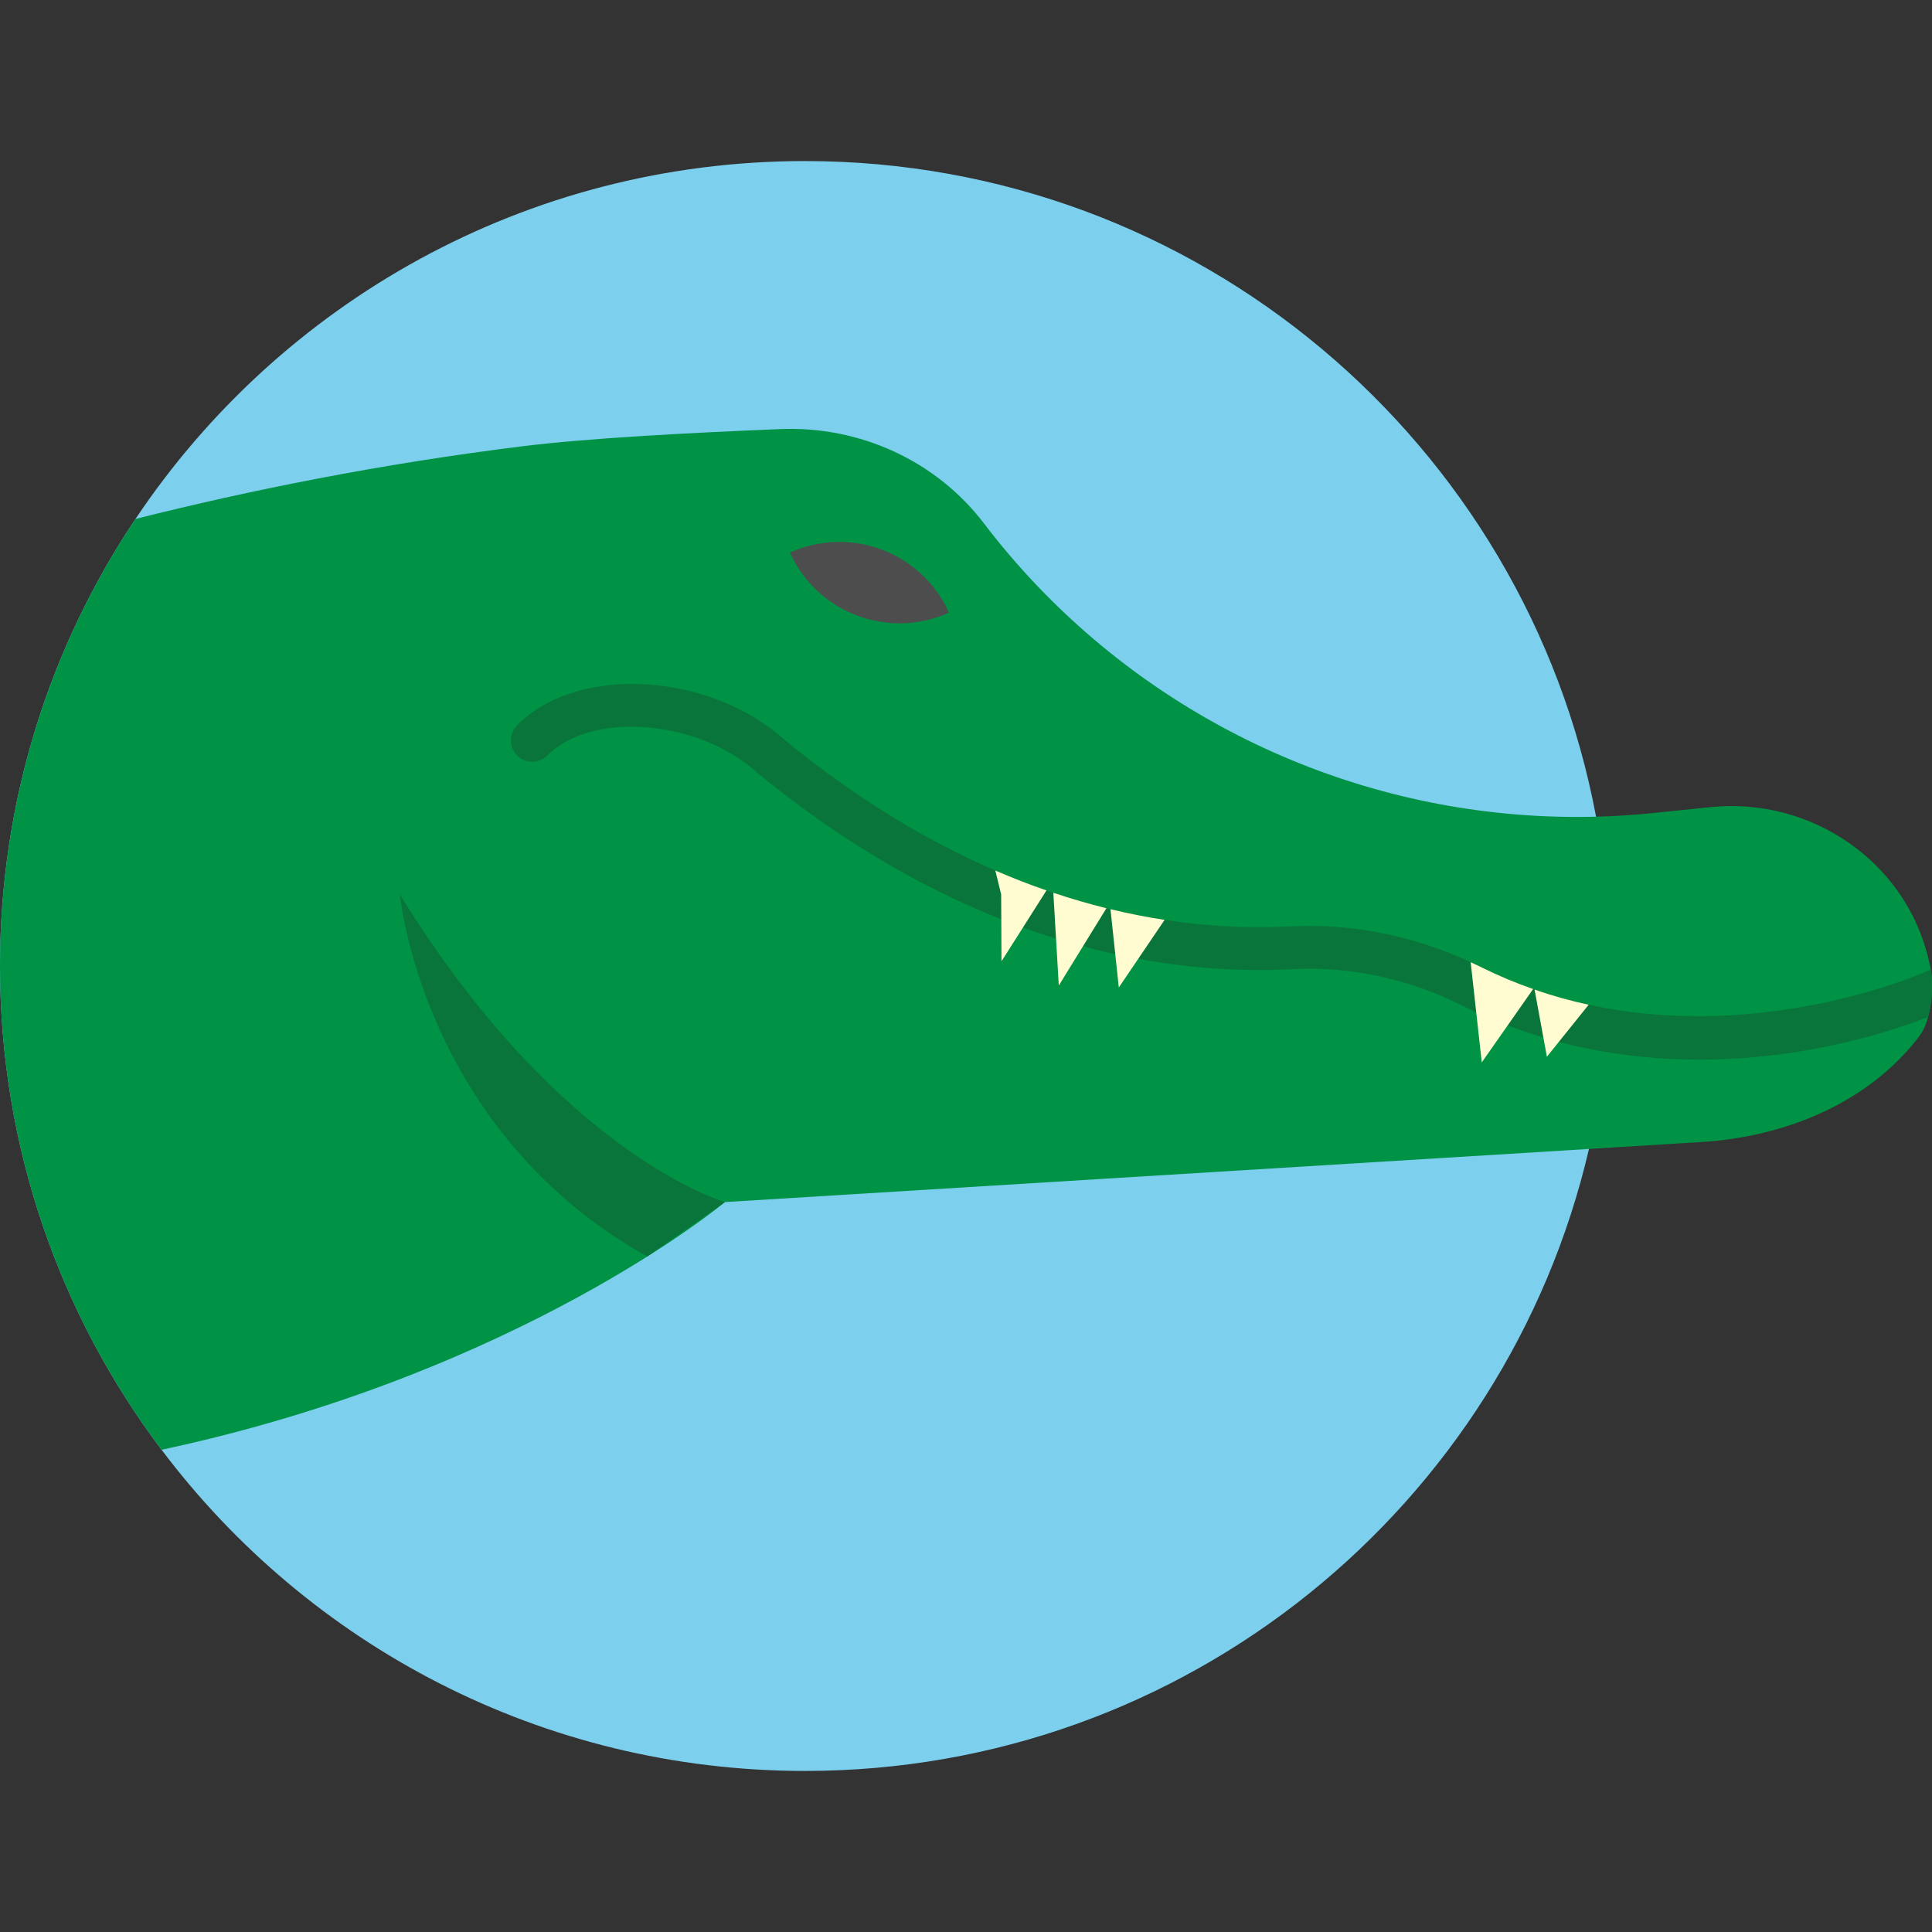 <?xml version="1.0" encoding="iso-8859-1"?>
<!-- Generator: Adobe Illustrator 18.0.0, SVG Export Plug-In . SVG Version: 6.00 Build 0)  -->
<!DOCTYPE svg PUBLIC "-//W3C//DTD SVG 1.1//EN" "http://www.w3.org/Graphics/SVG/1.1/DTD/svg11.dtd">
<svg version="1.1" id="Capa_1" xmlns="http://www.w3.org/2000/svg" xmlns:xlink="http://www.w3.org/1999/xlink" x="0px" y="0px"
	 viewBox="0 0 408.331 408.331" style="enable-background:new 0 0 408.331 408.331;" xml:space="preserve">
<rect x="0" y="0" width="408.331" height="408.331" fill="#333333" stroke="none"/>
<g>
	<path style="fill:#7CCFED;" d="M340.25,204.161c0,13.3-1.53,26.25-4.42,38.67c-17.5,75.33-85.04,131.46-165.7,131.46
		c-55.58,0-104.94-26.65-135.98-67.88C12.71,277.951,0,242.541,0,204.161c0-34.96,10.54-67.46,28.63-94.48
		c30.51-45.61,82.5-75.64,141.5-75.64c83.18,0,152.41,59.69,167.2,138.57C339.25,182.841,340.25,193.381,340.25,204.161z"/>
	<path style="fill:#009245;" d="M407.51,214.931c-0.41,1.54-1.03,2.98-1.88,4.11c-10.74,14.07-28.31,21.23-45.97,22.32l-23.83,1.47
		l-182.61,11.23c0,0-43.16,36.13-119.07,52.35C12.71,277.951,0,242.541,0,204.161c0-34.96,10.54-67.46,28.63-94.48
		c24.27-6.1,51.86-11.65,81.77-15.36c13.88-1.73,36.34-2.9,54.56-3.63c16.71-0.68,32.86,6.64,43,19.93
		c3.54,4.66,7.32,9.06,11.3,13.24c30.4,31.83,73.19,49.9,118.07,48.75c4.05-0.11,8.11-0.37,12.18-0.79l11.95-1.23
		c21.37-2.21,41.5,11.58,46.23,32.53c0.14,0.58,0.26,1.16,0.37,1.75c0.02,0.13,0.05,0.28,0.07,0.41
		C408.47,207.571,408.45,211.511,407.51,214.931z"/>
	<path style="fill:#4D4D4D;" d="M200.57,129.481L200.57,129.481c-12.788,5.78-27.839,0.099-33.619-12.688v0l0,0
		C179.738,111.013,194.79,116.694,200.57,129.481L200.57,129.481z"/>
	<path style="fill:#0A753A;" d="M153.215,254.061c0,0-34.783-9.899-68.698-65c0,0,4.68,49.896,52.286,76.505L153.215,254.061z"/>
	<path style="fill:#0A753A;" d="M407.512,214.935c-9.834,3.866-41.701,14.452-76.921,5.551c-1.83-0.459-3.678-0.982-5.524-1.562
		c-1.914-0.585-3.826-1.229-5.751-1.956c-2.676-0.986-5.351-2.112-8.029-3.367c-0.761-0.354-1.52-0.719-2.275-1.096
		c-11.355-5.658-23.723-8.309-35.786-7.67c-9.088,0.478-19.86,0.103-31.863-2.049c-2.098-0.364-4.237-0.796-6.407-1.294
		c-1.238-0.265-2.479-0.564-3.728-0.878c-0.581-0.146-1.172-0.294-1.761-0.454c-2.251-0.589-4.541-1.256-6.864-1.979
		c-1.912-0.597-3.845-1.245-5.792-1.932c-2.115-0.764-4.242-1.566-6.397-2.445l-0.011-0.003
		c-15.82-6.384-32.813-16.077-50.37-30.478l-0.161-0.146c-12.271-11.105-34.956-12.923-44.141-3.525
		c-1.171,1.185-2.834,1.594-4.346,1.215c-0.756-0.19-1.465-0.566-2.054-1.145c-1.185-1.171-1.594-2.834-1.215-4.346
		c0.19-0.756,0.566-1.466,1.145-2.054c8.222-8.394,22.999-10.658,36.716-7.214c7.307,1.835,14.315,5.283,19.871,10.288
		c15.482,12.692,30.486,21.538,44.516,27.587c3.675,1.598,7.274,2.991,10.812,4.206c0.482,0.168,0.964,0.335,1.449,0.492
		c3.834,1.289,7.581,2.369,11.221,3.272c0.285,0.072,0.569,0.143,0.857,0.203c3.941,0.955,7.759,1.704,11.441,2.256
		c9.954,1.545,18.916,1.803,26.601,1.392c12.841-0.677,25.953,1.928,38.087,7.549c0.742,0.338,1.479,0.697,2.204,1.055
		c3.667,1.817,7.333,3.355,10.998,4.624c0.104,0.049,0.2,0.085,0.298,0.11c3.831,1.346,7.655,2.4,11.435,3.209
		c37.33,8.104,70.635-6.722,71.03-6.902l1.264-0.58c0.024,0.135,0.046,0.28,0.071,0.414
		C408.465,207.569,408.452,211.514,407.512,214.935z"/>
	<g>
		<path style="fill:#FFFCD2;" d="M313.035,204.408c3.667,1.817,7.333,3.355,10.998,4.624l-10.859,15.508l-2.344-21.187
			C311.573,203.691,312.309,204.051,313.035,204.408z"/>
		<path style="fill:#FFFCD2;" d="M335.766,212.352l-8.827,10.987l-2.608-14.196C328.163,210.489,331.986,211.542,335.766,212.352z"
			/>
		<path style="fill:#FFFCD2;" d="M222.623,188.682c3.834,1.289,7.581,2.369,11.221,3.272l-10.065,16.337L222.623,188.682z"/>
		<path style="fill:#FFFCD2;" d="M246.143,194.413l-9.682,14.301l-1.759-16.557C238.643,193.112,242.461,193.861,246.143,194.413z"
			/>
		<path style="fill:#FFFCD2;" d="M221.174,188.19l-9.505,14.986l-0.073-14.134l-1.234-5.058
			C214.038,185.583,217.636,186.976,221.174,188.19z"/>
	</g>
</g>
<g>
</g>
<g>
</g>
<g>
</g>
<g>
</g>
<g>
</g>
<g>
</g>
<g>
</g>
<g>
</g>
<g>
</g>
<g>
</g>
<g>
</g>
<g>
</g>
<g>
</g>
<g>
</g>
<g>
</g>
</svg>
